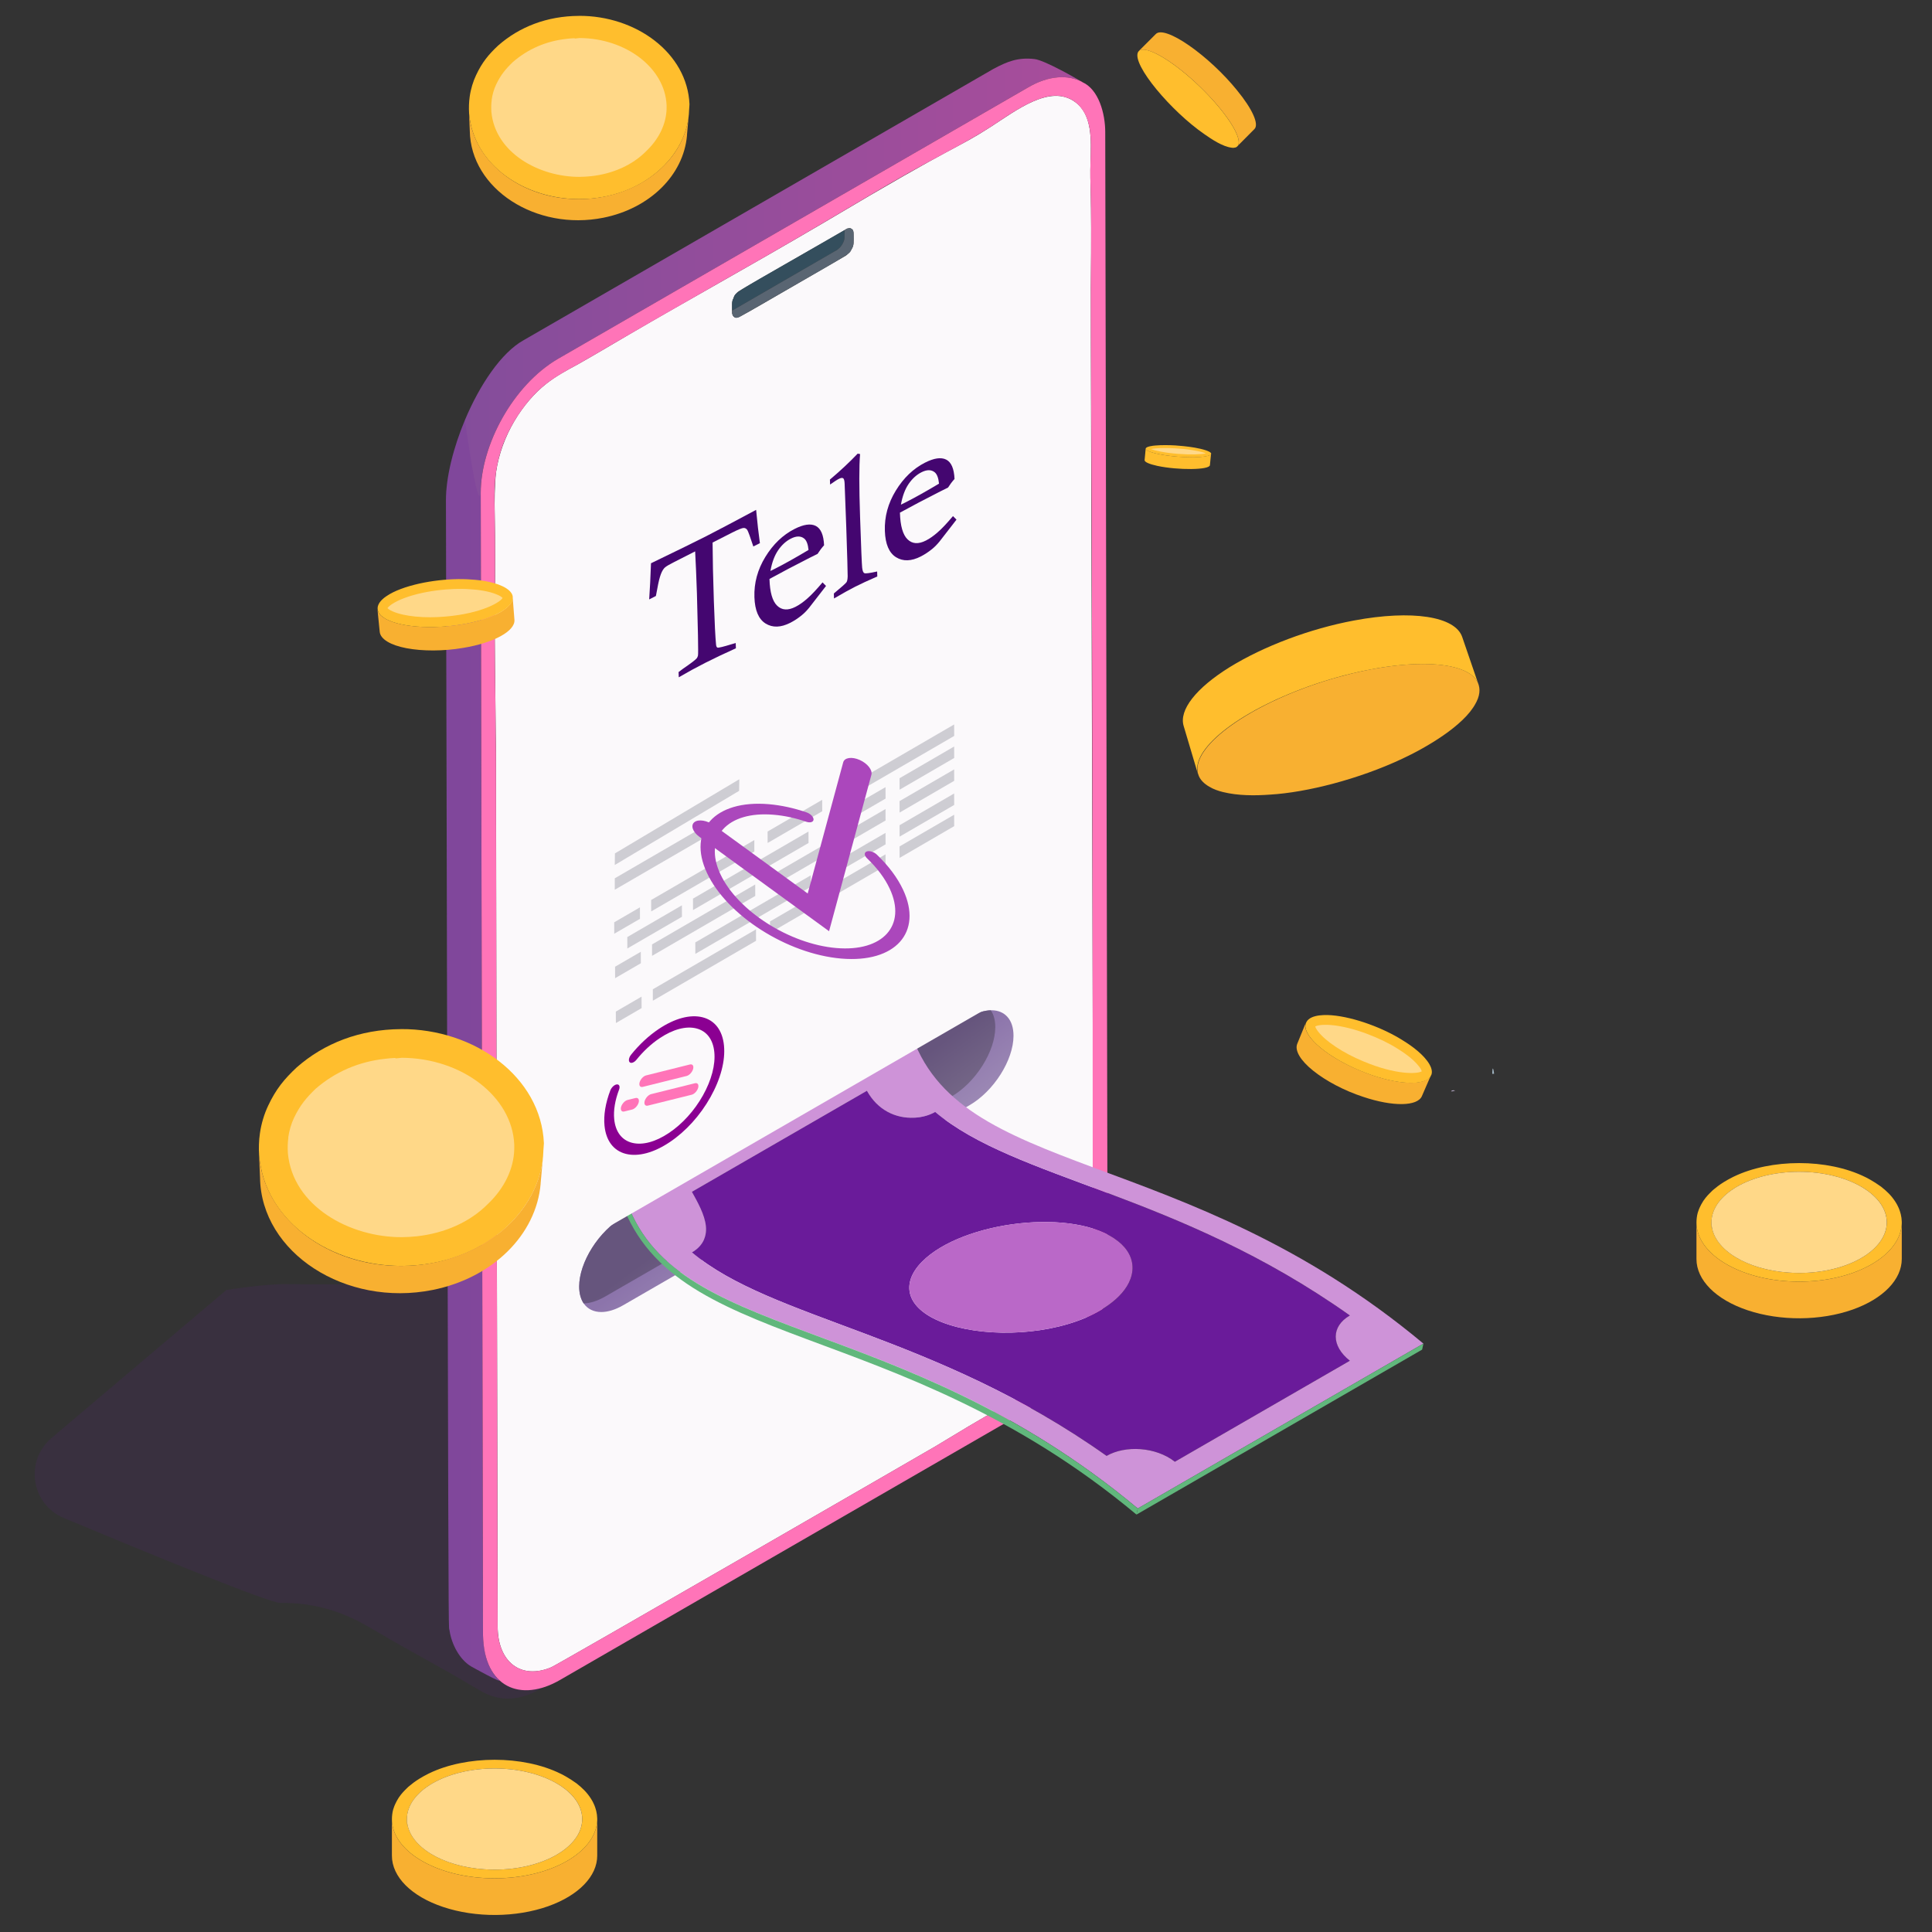 <?xml version="1.0" encoding="utf-8"?>
<!-- Generator: Adobe Illustrator 24.2.3, SVG Export Plug-In . SVG Version: 6.00 Build 0)  -->
<svg version="1.1" id="Layer_1" xmlns="http://www.w3.org/2000/svg" xmlns:xlink="http://www.w3.org/1999/xlink" x="0px" y="0px"
	 viewBox="0 0 512 512" style="enable-background:new 0 0 512 512;" xml:space="preserve">
<rect x="0" y="0" width="512" height="512" fill="#333333" stroke="none"/>
<style type="text/css">
	.st0{fill:#9FB3C0;}
	.st1{fill:#B4A8C3;}
	.st2{fill:#F8B031;}
	.st3{fill:#FFBE2D;}
	.st4{fill:#FFD888;}
	.st5{fill:#FBF9FB;}
	.st6{fill:#344E5D;}
	.st7{fill:#596572;}
	.st8{fill:url(#SVGID_1_);}
	.st9{fill:#FF74B8;}
	.st10{opacity:0.12;fill:#6A1B9A;}
	.st11{fill:#CECDD3;}
	.st12{fill:#8B0092;}
	.st13{fill:url(#SVGID_2_);}
	.st14{fill:url(#SVGID_3_);}
	.st15{fill:#6A1B9A;}
	.st16{fill:#61B77C;}
	.st17{fill:#CE93D8;}
	.st18{fill:#BA68C8;}
	.st19{fill:#440670;}
	.st20{fill:#AB47BC;}
</style>
<g>
	<path class="st0" d="M395.46,284.59c0.17-0.02,0.32-0.02,0.49-0.03c-0.02-0.23-0.13-1.02-0.23-1.23
		C395.52,282.74,395.47,283.97,395.46,284.59z"/>
	<path class="st1" d="M385.1,289.18c-0.38,0.09-0.61,0.08-0.5-0.04c0.2-0.21,0.42-0.25,0.93-0.17
		C385.68,288.99,385.49,289.09,385.1,289.18z"/>
	<g>
		<path class="st2" d="M158.27,491.76c0-3.23,0-6.46,0-9.7c0,0.55-0.05,1.09-0.15,1.63c-1.41,7.9-13,14.09-27.06,14.09
			c-14.54,0-26.44-6.61-27.17-14.9c-0.02-0.16-0.03-0.33-0.03-0.49c0,3.13,0,6.26,0,9.38c-0.01,5.6,5.15,10.79,13.58,13.6
			c8.64,2.89,19.31,2.82,27.82-0.19C153.37,502.3,158.27,497.21,158.27,491.76z"/>
		<path class="st3" d="M103.89,482.87c0.73,8.29,12.64,14.9,27.17,14.9c14.06,0,25.64-6.17,27.06-14.09
			c0.04-0.27,0.08-0.53,0.11-0.8c0.15-1.25-0.1-2.78-0.48-3.85c-0.08-0.31-0.39-1-0.55-1.31c-0.21-0.49-0.65-1.11-0.7-1.22
			c-1.04-1.57-2.11-2.61-3.7-3.88c-2-1.45-3.95-2.46-4.23-2.57c-10.02-4.96-25.02-4.85-34.81-0.11c-0.07,0.03-0.11,0.04-0.17,0.08
			c-3.8,1.9-5.13,3.39-5.37,3.5c-0.11,0.11-0.22,0.22-0.35,0.34c-0.83,0.82-1.36,1.32-2.19,2.52c-0.31,0.48-0.76,1.27-0.98,1.79
			v0.03c-0.15,0.24-0.42,1.1-0.51,1.36c0,0-0.11,0.51-0.15,0.65C103.89,481.03,103.82,481.97,103.89,482.87z M107.84,482.07
			c0-7.41,10.4-13.41,23.22-13.41s23.24,6,23.24,13.41c0,0.27-0.01,0.53-0.04,0.8c-0.72,7.03-10.84,12.61-23.19,12.61
			c-0.9,0-1.8-0.03-2.68-0.1c-11.12-0.73-19.88-6.02-20.5-12.55c-0.03,0.2-0.04,0.46-0.04,0.63v0.01
			C107.81,484.08,107.84,482.74,107.84,482.07z"/>
		<path class="st4" d="M107.84,483.47v-0.01c0-0.17,0.01-0.44,0.04-0.63c0.62,6.54,9.38,11.82,20.5,12.55
			c0.89,0.07,1.79,0.1,2.68,0.1c12.36,0,22.48-5.58,23.19-12.61c0.03-0.27,0.04-0.53,0.04-0.8c0-7.41-10.42-13.41-23.24-13.41
			s-23.22,6-23.22,13.41C107.84,482.74,107.81,484.08,107.84,483.47z"/>
	</g>
	<g>
		<path class="st2" d="M503.99,333.63c0-3.23,0-6.46,0-9.7c0,0.55-0.05,1.09-0.15,1.63c-1.41,7.9-13,14.09-27.06,14.09
			c-14.54,0-26.44-6.61-27.17-14.9c-0.02-0.16-0.03-0.33-0.03-0.49c0,3.13,0,6.26,0,9.38c-0.01,5.6,5.15,10.79,13.58,13.6
			c8.64,2.89,19.31,2.82,27.82-0.19C499.09,344.17,503.99,339.08,503.99,333.63z"/>
		<path class="st3" d="M449.61,324.74c0.73,8.29,12.64,14.9,27.17,14.9c14.06,0,25.64-6.17,27.06-14.09
			c0.04-0.27,0.08-0.53,0.11-0.8c0.15-1.25-0.1-2.78-0.48-3.85c-0.08-0.31-0.39-1-0.55-1.31c-0.21-0.49-0.65-1.11-0.7-1.22
			c-1.04-1.57-2.11-2.61-3.7-3.88c-2-1.45-3.95-2.46-4.23-2.57c-10.02-4.96-25.02-4.85-34.81-0.11c-0.07,0.03-0.11,0.04-0.17,0.08
			c-3.8,1.9-5.13,3.39-5.37,3.5c-0.11,0.11-0.22,0.22-0.35,0.34c-0.83,0.82-1.36,1.32-2.19,2.52c-0.31,0.48-0.76,1.27-0.98,1.79
			v0.03c-0.15,0.24-0.42,1.1-0.51,1.36c0,0-0.11,0.51-0.15,0.65C449.61,322.9,449.54,323.84,449.61,324.74z M453.56,323.94
			c0-7.41,10.4-13.41,23.22-13.41c12.82,0,23.24,6,23.24,13.41c0,0.27-0.01,0.53-0.04,0.8c-0.72,7.03-10.84,12.61-23.19,12.61
			c-0.9,0-1.8-0.03-2.68-0.1c-11.12-0.73-19.88-6.02-20.5-12.55c-0.03,0.2-0.04,0.46-0.04,0.63v0.01
			C453.53,325.95,453.56,324.61,453.56,323.94z"/>
		<path class="st4" d="M453.56,325.34v-0.01c0-0.17,0.01-0.44,0.04-0.63c0.62,6.54,9.38,11.82,20.5,12.55
			c0.89,0.07,1.79,0.1,2.68,0.1c12.36,0,22.48-5.58,23.19-12.61c0.03-0.27,0.04-0.53,0.04-0.8c0-7.41-10.42-13.41-23.24-13.41
			c-12.82,0-23.22,6-23.22,13.41C453.56,324.61,453.53,325.95,453.56,325.34z"/>
	</g>
	<g>
		<g>
			<path class="st5" d="M289.08,76.11c0.31-27.56-0.32-26.01-0.07-33.53c0.15-5.17,0.56-12.23-4.12-15.57
				c-6.59-4.8-15.57,2.24-22.31,6.59c-9.74,6.27-7.04,3.26-44.46,25.52c-20.5,12.03-35.89,20.45-51.35,29.49
				c-4.49,2.62-8.98,5.31-13.62,7.93c-2.92,1.57-5.84,3.14-8.38,5.16c-6.21,4.88-11.92,13.7-13.32,23.5
				c-0.37,3.22-0.42,7.83-0.34,11.12c0.15,7.93,0.12,14.48,0.04,22.34c-0.15,11.83,0.15,23.73,0.22,35.56
				c0.23,16.18-0.12-34.82,0.52,236.84c0,9.28,6.07,14.21,14.22,10.78c1.65-0.68,100.12-57.55,101.65-58.46
				c5.99-3.59,11.75-7.19,17.97-10.55c4.12-2.25,8.38-4.34,11.9-7.41c3.14-2.73,6.45-7.37,8.31-11.08
				c2.29-4.58,3.26-8.33,3.74-13.32C289.88,336.97,289.02,88.93,289.08,76.11z M194.32,79.18c0.37-1.12,0.71-1.31,1.2-1.8
				c0.57-0.56,24.25-13.97,28.67-16.62c0.15-0.15,0.37-0.22,0.52-0.22c0.28-0.09,0.69-0.14,0.9,0.08c0.5,0.25,0.6,0.74,0.6,1.35
				c0,2.32,0.17,3.04-0.6,4.19c-0.11,0.34-0.53,0.88-0.9,1.12c-0.15,0.15-0.3,0.3-0.52,0.45c-30.29,17.48-28.58,16.81-29.57,16.32
				c-0.15-0.08-0.22-0.15-0.3-0.3c-0.15-0.08-0.15-0.23-0.23-0.45c-0.07-0.15-0.07-0.37-0.07-0.52
				C194.02,81.06,193.89,79.82,194.32,79.18z"/>
			<path class="st6" d="M223.81,60.99c-30.05,17.33-28.8,16.12-29.49,18.19c-0.15,0.22-0.23,0.45-0.23,0.67
				c-0.07,0.22-0.07,0.45-0.07,0.67v1.8c30.63-17.71,27.85-16.02,28.52-16.69c0.7-0.7,1.27-1.81,1.27-2.92V60.99z"/>
			<path class="st7" d="M224.71,60.54c-0.15,0-0.37,0.07-0.52,0.22l-0.37,0.22c0,2.09,0.03,2.05-0.15,2.77
				c-0.4,1.2-1.18,2.08-1.95,2.55l-27.7,16.02v0.45c0,0.15,0,0.37,0.07,0.52c0.08,0.22,0.08,0.37,0.23,0.45
				c0.07,0.15,0.15,0.22,0.3,0.3c0.38,0.19,0.24,0.15,0.9,0.15c0.15-0.08,0.37-0.15,0.52-0.22c28.75-16.59,29.12-16.48,29.57-17.82
				c0.79-1.18,0.6-2.08,0.6-4.19c0-0.37-0.02-0.65-0.22-1.05C225.57,60.51,225.28,60.35,224.71,60.54z"/>
			<linearGradient id="SVGID_1_" gradientUnits="userSpaceOnUse" x1="118.179" y1="230.446" x2="286.656" y2="230.446">
				<stop  offset="0" style="stop-color:#834D9B"/>
				<stop  offset="1" style="stop-color:#A84D9B"/>
			</linearGradient>
			<path class="st8" d="M118.18,132.6c0.02,4.37,0.02,8.66,0.03,12.91c0.02,0.02,0,0.03,0,0.03c0.19,90.38,0.33,152.16,0.43,194.43
				c0.24,102.66,0.27,90.08,0.51,92.24c0.54,3.53,2.66,7.65,5.76,9.44c0,0,8.55,4.77,7.3,3.52c-0.05-0.03-0.08-0.08-0.11-0.11
				c-0.21-0.19-0.41-0.4-0.59-0.62c-0.38-0.43-0.73-0.9-1.03-1.39c-0.16-0.24-0.29-0.46-0.41-0.7c-0.22-0.43-0.44-0.86-0.62-1.31
				c-0.19-0.44-0.35-0.9-0.49-1.36c-0.08-0.27-0.16-0.52-0.22-0.79c-0.03-0.11-0.05-0.24-0.08-0.35c-0.44-1.76-0.63-3.55-0.67-5.21
				v-0.33c0,0,0,0,0-0.02l-0.03-12.16l-0.17-88.94l-0.4-201.26c0-12.7,8.62-28.55,20.43-35.48l124.56-71.93
				c5.61-3.29,10.63-3.39,14.27-1.57c-1.06-0.63-9.69-5.65-12.48-5.99c-4.42-0.51-7.29,0.68-10.94,2.63L138.69,90.2
				c-5.83,3.26-11.55,11.77-15.46,21.06v0.02C120.14,118.63,118.18,126.47,118.18,132.6z"/>
			<path class="st9" d="M127.4,130.61l0.6,302.71c0.26,13.84,9.96,18.01,20.51,11.83l124.63-71.93
				c12.05-7.23,20.36-22.89,20.36-35.48v-17.74l-0.02,0.01L292.9,35.02c0-4.95-1.74-11.33-6.06-13.25c0,0-0.07,0-0.07-0.07
				c-3.64-1.88-8.7-1.83-14.37,1.5L147.83,95.12C135.95,102.08,127.4,117.97,127.4,130.61z M131.14,158.68
				c0.07-7.86,0.11-14.4-0.04-22.34c-0.16-7.07-0.21-11.89,2.29-18.76c1.38-3.44,3.03-6.57,5.84-10.25
				c4.26-5.42,8.1-7.64,13.92-10.78c8.32-4.7,4.23-2.65,37.65-21.71c31.6-17.87,40.97-24.2,54.64-31.59
				c5.76-3.14,11.68-6.14,17.14-9.66c5.21-3.36,13.71-9.83,19.61-7.86c1.91,0.44,3.83,1.76,5.24,4.27c2,3.8,1.69,8.37,1.57,12.58
				c-0.25,7.52,0.39,5.97,0.07,33.53c-0.06,12.87,0.52,72.82,0.52,249.43l0,0c0.03,13.32,0.25,11.71,0.07,15.47
				c-0.48,5-1.45,8.74-3.74,13.32c-1.86,3.71-5.18,8.35-8.31,11.08c-3.52,3.07-7.78,5.16-11.9,7.41
				c-6.21,3.37-11.98,6.96-17.96,10.55c-1.48,0.88-100.05,57.8-101.65,58.46c-8.16,3.44-14.22-1.52-14.22-10.78
				c-0.64-270.43-0.31-221.45-0.52-236.84C131.29,182.4,130.99,170.5,131.14,158.68z"/>
		</g>
		<path class="st10" d="M60.01,341.85L13.64,381.1c-7.17,6.07-5.39,17.57,3.28,21.19c21.63,9.03,54.44,22.53,57.31,22.5
			c8.88-0.11,16.41,2.17,23.8,6.54c13.67,8.06,15.41,8.5,29.05,16.61c5.61,3.34,11.01,2.76,16.91-0.78
			c-5.16,1.57-9.12,0.54-11.78-2.01c-0.05-0.03-0.08-0.08-0.11-0.11c-0.21-0.19-0.4-0.4-0.59-0.62c-0.38-0.43-0.71-0.9-1.03-1.39
			c-0.14-0.22-0.29-0.46-0.41-0.7c-0.22-0.43-0.44-0.86-0.62-1.31c-0.17-0.41-0.33-0.84-0.48-1.28c0-0.03-0.02-0.05-0.02-0.08
			c-0.08-0.24-0.16-0.51-0.22-0.79c-0.03-0.11-0.05-0.24-0.08-0.35c-0.33-1.57-0.54-3.5-0.67-5.54c0,0,0,0,0-0.02
			c-0.35-5.75-0.03-12.16-0.03-12.16l-0.17-88.94l-0.4-201.26c0,0-0.41,7.17-4.17-19.32c-3.09,7.35-5.05,15.19-5.05,21.32
			c0.02,4.37,0.02,8.66,0.03,12.91c0.02,0.02,0,0.03,0,0.03c0.03,0.11,0.03,0.16,0.03,0.16l0.4,194.28c0,0-28.36,0.57-42.7,0.33
			C70.41,340.21,60.01,341.85,60.01,341.85z"/>
	</g>
	<g>
		<path class="st3" d="M317.96,22.95c6.68,6.45,11.01,13.04,10.24,15.34c-0.07,0.33-0.36,0.63-0.72,0.78l-0.05,0.01
			c-0.31,0.09-0.69,0.13-1.02,0.06c-2.4-0.28-5.31-2.23-7.23-3.58c-8.74-6.01-19.19-18.35-17.61-21.71
			c0.09-0.17,0.23-0.35,0.43-0.48c0.05-0.01,0.05-0.06,0.1-0.06c0.05-0.01,0.15-0.07,0.21-0.08
			C304.64,12.49,311.28,16.51,317.96,22.95z"/>
		<path class="st2" d="M306.31,9.01c1.11-1.15,4.42,0,8.79,3.03c4.37,3.03,9.16,7.47,12.72,11.88c4.1,5,5.89,9.01,4.62,10.28
			l-4.51,4.54c0.15-0.12,0.23-0.35,0.27-0.46c0.77-2.35-3.56-8.89-10.24-15.34c-6.62-6.4-13.32-10.47-15.65-9.67
			c0,0-0.15,0.07-0.31,0.14C301.84,13.44,300.92,14.4,306.31,9.01z"/>
	</g>
	<g>
		<path class="st2" d="M107.71,171.78c-4.27-0.81-6.88-2.42-7.08-4.32l-0.6-6c0.01,0.19,0.1,0.43,0.16,0.6
			c1.23,2.99,9.09,4.74,18.29,3.9c9.29-0.8,16.7-3.93,17.33-7.14c0.11-0.24-0.11-2.63,0.52,5.44c0.24,2.98-5.46,6.11-13.65,7.45
			C117.51,172.59,111.97,172.59,107.71,171.78z"/>
		<path class="st3" d="M135.85,158.84c-0.63,3.21-8.08,6.31-17.33,7.14c-9.25,0.82-17.06-0.91-18.29-3.9
			c-0.94-2.48,2.45-4.49,4.88-5.55c5.73-2.45,14.03-3.41,19.74-2.95c2.93,0.17,6.82,0.76,9.28,2.3c0.78,0.49,1.59,1.24,1.75,2.17
			C135.9,158.29,135.86,158.8,135.85,158.84z"/>
		<path class="st4" d="M104.03,162.01c-0.83-0.37-1.18-0.67-1.34-0.84c0.22-0.38,1.14-1.26,3.45-2.27
			c5.44-2.34,13.44-3.15,18.5-2.74c1.72,0.1,4.91,0.43,7.22,1.47c0.32,0.14,0.59,0.27,0.85,0.43c0.22,0.15,0.38,0.32,0.48,0.41
			c-0.67,1.18-5.6,4.08-14.94,4.91C112.53,163.91,107.05,163.36,104.03,162.01z"/>
	</g>
	<g>
		<path class="st2" d="M348.02,283.76c-3.39-2.71-4.95-5.36-4.24-7.13l2.28-5.59c-0.08,0.18-0.11,0.42-0.14,0.6
			c-0.31,3.22,5.81,8.44,14.34,12c8.58,3.63,16.6,4.34,18.65,1.79c0.21-0.16,1.13-2.38-2.09,5.05c-1.18,2.74-7.68,2.84-15.55,0.2
			C356.3,289.06,351.41,286.48,348.02,283.76z"/>
		<path class="st3" d="M378.95,285.48c-2.06,2.54-10.1,1.8-18.65-1.79c-8.56-3.6-14.65-8.78-14.34-12.01
			c0.33-2.63,4.26-2.83,6.91-2.63c6.21,0.51,14,3.55,18.83,6.63c2.51,1.52,5.67,3.86,7.12,6.37c0.46,0.8,0.83,1.84,0.53,2.73
			C379.25,285.02,378.98,285.45,378.95,285.48z"/>
		<path class="st4" d="M349.34,273.4c-0.56-0.72-0.73-1.14-0.79-1.37c0.37-0.23,1.59-0.58,4.12-0.39c5.9,0.48,13.35,3.5,17.63,6.23
			c1.47,0.9,4.14,2.68,5.69,4.67c0.21,0.27,0.4,0.51,0.55,0.78c0.13,0.23,0.19,0.46,0.24,0.59c-1.15,0.73-6.86,0.99-15.5-2.65
			C355.96,279.06,351.38,276.01,349.34,273.4z"/>
	</g>
	<g>
		<path class="st3" d="M320.64,123.27c-0.13,1.31-8.42,1.36-13.9,0.2c-2.18-0.47-3.45-1.03-3.41-1.54c0.35-3.69,0.28-3.02,0.3-2.99
			c0.17,0.8,3.91,1.72,8.52,2.08c4.62,0.37,8.45,0.05,8.76-0.69C320.95,120.26,321,119.7,320.64,123.27z"/>
		<path class="st3" d="M303.63,118.88c0.05-0.56,2-0.78,2.59-0.82c1.57-0.14,3.67-0.11,5.23-0.02c0.38,0.02,1.87,0.14,2.22,0.19
			c1.76,0.18,4.19,0.53,5.87,1.1c0.38,0.14,1.47,0.5,1.43,0.93c-0.01,0.02,0,0.04-0.01,0.07c-0.3,0.76-4.14,1.08-8.75,0.71
			c-4.66-0.37-8.4-1.29-8.58-2.06C303.61,118.95,303.62,118.91,303.63,118.88z"/>
		<path class="st4" d="M319.54,120.15c-1.29,0.28-3.87,0.39-7.31,0.13c-3.66-0.29-6.08-0.85-7.22-1.27c0.4-0.09,0.87-0.15,1.25-0.18
			c1.31-0.12,3.23-0.12,5.13-0.02c0.38,0.02,1.84,0.13,2.15,0.17l0.02-0.01c1.38,0.14,3.96,0.48,5.71,1.05l0.02,0.01
			C319.39,120.08,319.47,120.11,319.54,120.15z"/>
	</g>
	<g>
		<path class="st3" d="M144,304.95c-0.37,15.77-16.01,30.48-37.57,30.53c-18.42,0.05-36.29-11.42-37.76-29.36
			c-0.13-1.87-0.07-3.84,0.21-5.76c0.35-2.55,1.17-5.23,2.2-7.37c2.04-4.35,4.26-7.04,7.55-10.12c7.26-6.39,16.7-10.07,27.58-10.14
			c0,0,0,0,0.07-0.01c19.53-0.11,37.13,12.72,37.86,30.26C144.06,303.61,144.08,304.38,144,304.95z"/>
		<path class="st4" d="M110.46,327.63c-1.31,0.14-2.7,0.22-4.02,0.23c-13.82,0.04-28.89-8.24-30.15-22.29c-0.1-1.6-0.03-2.86,0.12-4
			l-0.02-0.14c0.23-1.7,0.79-3.65,1.53-5.2c1.59-3.32,3.26-5.32,5.72-7.69c5.17-4.48,11.36-7.18,18.47-7.96
			c0.83-0.09,1.73-0.19,2.56-0.21l0.29,0.11l1.52-0.16c15.92,0.08,29.25,10.3,29.8,22.96c-0.02,0.49,0.04,0.98-0.01,1.19l0.01,0.14
			c-0.14,5.12-2.58,10.28-7.01,14.47C124.57,323.85,117.84,326.82,110.46,327.63z"/>
		<path class="st2" d="M68.91,312.1l-0.26-6.19c0,0,0.07,0.62,0.12,1.11c0.01,0.14,0.04,0.34,0.05,0.48
			c2,15.79,18.14,28.08,37.61,27.98c19.6-0.11,35.69-12.64,37.44-28.56c-0.78,8.82-0.57,6.28-0.59,6.78
			c-1.17,13.55-12.7,24.95-28.62,28.15C91.58,346.47,69.2,331.99,68.91,312.1z"/>
	</g>
	<g>
		<path class="st3" d="M182.62,29.14c-0.29,12.2-12.39,23.59-29.08,23.63c-14.26,0.04-28.08-8.84-29.22-22.72
			c-0.1-1.45-0.05-2.97,0.16-4.46c0.27-1.98,0.91-4.05,1.7-5.7c1.58-3.36,3.29-5.45,5.84-7.83c5.62-4.94,12.92-7.8,21.35-7.85
			c0,0,0,0,0.05-0.01c15.12-0.08,28.73,9.85,29.3,23.42C182.67,28.11,182.68,28.7,182.62,29.14z"/>
		<path class="st4" d="M156.66,46.69c-1.01,0.11-2.09,0.17-3.11,0.18c-10.69,0.03-22.36-6.38-23.33-17.25
			c-0.08-1.24-0.03-2.22,0.09-3.09l-0.01-0.11c0.18-1.32,0.61-2.83,1.18-4.02c1.23-2.57,2.52-4.12,4.43-5.95
			c4-3.47,8.79-5.56,14.29-6.16c0.64-0.07,1.34-0.15,1.98-0.16l0.23,0.08l1.18-0.13c12.32,0.06,22.64,7.97,23.06,17.77
			c-0.01,0.38,0.03,0.75-0.01,0.92l0.01,0.11c-0.11,3.96-1.99,7.95-5.42,11.2C167.58,43.77,162.37,46.07,156.66,46.69z"/>
		<path class="st2" d="M124.5,34.67l-0.2-4.79c0,0,0.05,0.48,0.09,0.86c0.01,0.11,0.03,0.27,0.04,0.37
			c1.55,12.22,14.04,21.73,29.11,21.66c15.17-0.09,27.62-9.78,28.97-22.1c-0.6,6.83-0.44,4.86-0.45,5.24
			c-0.91,10.49-9.83,19.31-22.15,21.79C142.05,61.27,124.72,50.07,124.5,34.67z"/>
	</g>
	<g>
		<path class="st2" d="M391.32,185.91l-0.23,0.44c-3.12,6.02-13.39,11.9-19.51,14.74c-11.44,5.38-25.26,8.92-34.99,9.49
			c-4.02,0.3-8.5,0.3-12.45-0.67c-1.22-0.29-2.6-0.77-3.65-1.42c-1.27-0.7-2.58-1.89-2.95-3.32c-0.08-0.13-0.13-0.55-0.17-0.89
			c-0.76-6.99,13.7-17.4,33.3-23.67c19.54-6.2,37.17-6.16,40.77-0.11C392.21,181.89,392.41,183.69,391.32,185.91z"/>
		<path class="st3" d="M350.59,180.62c-19.67,6.28-34.07,16.61-33.3,23.67c0.08,0.69,1.24,4.28-3.6-11.87
			c-1.31-4.27,3.3-10.1,12.21-15.63c8.98-5.53,21.2-10.16,32.93-12.35c15.35-2.87,26.81-1.11,28.67,4.37l4.31,12.56
			c0,0,0,0-0.01-0.07c-0.1-0.27-0.28-0.6-0.37-0.8C387.83,174.45,370.13,174.43,350.59,180.62z"/>
	</g>
	<g>
		<polygon class="st11" points="220.22,232.16 234.69,223.76 234.67,220.72 220.2,229.13 		"/>
		<polygon class="st11" points="238.4,221.72 252.87,213.32 252.86,210.28 238.39,218.69 		"/>
		<polygon class="st11" points="184.27,252.79 214.88,235.01 214.88,234.67 214.87,231.97 184.26,249.75 184.26,249.92 
			184.27,252.63 		"/>
		<polygon class="st11" points="220.21,220.04 234.69,211.63 234.67,208.6 220.2,217 		"/>
		<polygon class="st11" points="166.25,251.36 180.72,242.96 180.71,239.92 166.24,248.33 		"/>
		<polygon class="st11" points="238.4,209.28 252.87,200.87 252.86,197.83 238.39,206.24 		"/>
		<polygon class="st11" points="183.66,241.18 214.27,223.4 214.27,223.07 214.26,220.36 183.64,238.15 183.65,238.32 
			183.66,241.02 		"/>
		<polygon class="st11" points="238.4,215.34 252.87,206.93 252.86,203.9 238.39,212.3 		"/>
		<polygon class="st11" points="163.01,259.23 169.83,255.27 169.82,252.23 163,256.19 		"/>
		<polygon class="st11" points="204.07,235.22 234.69,217.43 234.68,217.1 234.67,214.4 204.06,232.18 204.06,232.35 204.07,235.05 
					"/>
		<path class="st11" d="M172.8,253.31l27.35-15.88l0-0.16l-0.01-2.7l0-0.17l-27.34,15.88C172.8,251.29,172.8,252.3,172.8,253.31z"/>
		<polygon class="st11" points="203.43,223.4 217.9,214.99 217.89,211.96 203.42,220.36 		"/>
		<polygon class="st11" points="162.78,247.45 169.6,243.5 169.59,240.46 162.77,244.42 		"/>
		<polygon class="st11" points="222.26,212.81 252.87,195.03 252.87,194.7 252.86,191.99 222.25,209.78 222.25,209.95 
			222.26,212.65 		"/>
		<path class="st11" d="M172.57,241.54l27.34-15.88l0-0.16l-0.01-2.7l0-0.17l-27.34,15.88
			C172.57,239.52,172.57,240.53,172.57,241.54z"/>
		<path class="st11" d="M162.92,235.79l27.35-15.88l0-0.16l-0.01-2.7l0-0.17l-27.34,15.88
			C162.91,233.76,162.91,234.77,162.92,235.79z"/>
		<path class="st11" d="M162.92,229.23l32.96-19.65l0-0.16l0.04-2.74l0-0.17l-32.96,19.65
			C162.95,227.18,162.93,228.21,162.92,229.23z"/>
		<polygon class="st11" points="238.4,227.35 252.87,218.94 252.86,215.91 238.39,224.31 		"/>
		<polygon class="st11" points="163.22,271.12 170.03,267.16 170.02,264.12 163.2,268.08 		"/>
		<polygon class="st11" points="204.07,247.22 234.69,229.44 234.68,229.11 234.67,226.41 204.06,244.19 204.06,244.36 
			204.07,247.06 		"/>
		<path class="st11" d="M173.01,265.2l27.35-15.88l0-0.16l-0.01-2.7l0-0.17l-27.34,15.88C173,263.18,173,264.19,173.01,265.2z"/>
		<g>
			<g>
				<path class="st12" d="M177.51,302.66c4.23-2.84,8.05-7.06,10.76-11.89c2.71-4.83,3.99-9.7,3.59-13.7
					c-0.39-4-2.41-6.66-5.68-7.48c-3.27-0.82-7.4,0.28-11.63,3.12c-2.61,1.75-5.14,4.1-7.31,6.8c-0.59,0.74-0.75,1.63-0.36,2
					c0.39,0.37,1.19,0.07,1.79-0.67c1.82-2.26,3.94-4.23,6.13-5.69c3.54-2.38,7-3.3,9.74-2.61c2.74,0.69,4.43,2.92,4.76,6.27
					c0.33,3.35-0.74,7.43-3.01,11.48c-2.27,4.05-5.47,7.59-9.02,9.96c-3.54,2.38-7,3.3-9.74,2.61c-2.74-0.69-4.43-2.92-4.76-6.27
					c-0.23-2.31,0.22-5.02,1.29-7.83c0.31-0.82,0.05-1.44-0.59-1.38c-0.64,0.06-1.41,0.77-1.73,1.59c-1.28,3.36-1.81,6.59-1.54,9.34
					c0.39,4,2.41,6.66,5.68,7.48C169.15,306.6,173.28,305.5,177.51,302.66z"/>
			</g>
			<g>
				<path class="st9" d="M170.36,288.03l11.62-2.89c0.7-0.18,1.46-1,1.7-1.84l0,0c0.23-0.84-0.15-1.38-0.86-1.2L171.2,285
					c-0.7,0.18-1.46,1-1.7,1.84l0,0C169.27,287.67,169.65,288.21,170.36,288.03z"/>
			</g>
			<g>
				<path class="st9" d="M171.7,293l11.62-2.89c0.71-0.18,1.46-1,1.7-1.84l0,0c0.23-0.84-0.15-1.38-0.86-1.2l-11.62,2.89
					c-0.7,0.18-1.46,1-1.7,1.84l0,0C170.61,292.64,171,293.18,171.7,293z"/>
			</g>
			<g>
				<path class="st9" d="M165.45,294.55l2.1-0.52c0.7-0.18,1.46-1,1.7-1.84l0,0c0.23-0.84-0.15-1.38-0.86-1.2l-2.1,0.52
					c-0.7,0.18-1.46,1-1.7,1.84l0,0C164.37,294.19,164.75,294.73,165.45,294.55z"/>
			</g>
		</g>
	</g>
	<g>
		
			<linearGradient id="SVGID_2_" gradientUnits="userSpaceOnUse" x1="-61.731" y1="340.212" x2="-37.733" y2="307.533" gradientTransform="matrix(-1 0 0 1 173.179 0)">
			<stop  offset="0" style="stop-color:#B4A8C3"/>
			<stop  offset="1" style="stop-color:#8C74AB"/>
		</linearGradient>
		<path class="st13" d="M153.49,340.94c0,1.86,0.44,3.36,1.19,4.48c1.04,1.49,2.67,2.28,4.67,2.28c1.72,0,3.7-0.59,5.82-1.81
			l91.72-52.97c6.47-3.73,11.7-11.98,11.7-18.44c0-4.33-2.35-6.75-5.85-6.75c-0.06,0-0.11,0-0.17,0.01
			c-1.67,0.03-3.61,0.62-5.68,1.8l-91.72,52.95C158.72,326.22,153.49,334.48,153.49,340.94z"/>
		
			<linearGradient id="SVGID_3_" gradientUnits="userSpaceOnUse" x1="-55.676" y1="334.117" x2="-35.34" y2="306.426" gradientTransform="matrix(-1 0 0 1 173.179 0)">
			<stop  offset="0" style="stop-color:#898095"/>
			<stop  offset="1" style="stop-color:#66557D"/>
		</linearGradient>
		<path class="st14" d="M153.49,340.94c0,1.86,0.44,3.36,1.19,4.48c1.67-0.03,3.61-0.63,5.68-1.81l91.72-52.97
			c6.45-3.73,11.68-11.98,11.68-18.44c0-1.86-0.42-3.35-1.19-4.46c-1.67,0.03-3.61,0.62-5.68,1.8l-91.72,52.95
			C158.72,326.22,153.49,334.48,153.49,340.94z"/>
		<g>
			<path class="st15" d="M242.33,296.2c1.92-0.09,3.87-0.6,5.51-1.53c21.43,18.03,63.93,21.36,109.9,53.94
				c-4.96,2.87-5.03,8.02,0,12c-15.47,8.93-30.92,17.84-46.38,26.77c-5.05-3.99-13.18-4.39-18.09-1.55
				c-45.78-32.46-88.59-36.02-109.9-53.94c2.61-1.5,4.02-3.88,3.7-6.97c-0.29-2.99-2.19-6.37-3.7-9.08
				c15.47-8.93,30.92-17.86,46.38-26.77C232.57,294.16,237.32,296.46,242.33,296.2z M287.68,349.23c5.39-2.3,11.8-6.63,12.41-12.43
				c0.32-3.18-1.26-5.85-3.74-7.82c-11.32-9.07-41.32-5.43-52.01,5.4c-5.68,5.75-4.33,12.23,5.29,16.02
				C259.62,354.32,275.86,354.23,287.68,349.23z"/>
			<path class="st16" d="M239.81,273.06l-75.7,43.71l1.46,0.11c91.69-52.94,72.75-41.97,75.7-43.71L239.81,273.06z"/>
			<path class="st17" d="M301.52,399.76c-63.86-53.33-123.63-43.3-135.95-82.88c79.07-45.65,74.37-43.01,75.36-43.51l0.34-0.2
				c12.32,39.58,72.09,29.57,135.95,82.9L301.52,399.76z M187.06,324.92c0.32,3.08-1.09,5.46-3.7,6.97
				c21.31,17.92,64.12,21.48,109.9,53.94c4.91-2.84,13.04-2.44,18.09,1.55c15.47-8.93,30.92-17.84,46.38-26.77
				c-5.03-3.97-4.96-9.13,0-12c-45.97-32.59-88.47-35.92-109.9-53.94c-1.64,0.94-3.59,1.44-5.51,1.53c-5,0.26-9.76-2.04-12.58-7.13
				c-15.47,8.91-30.92,17.84-46.38,26.77C184.87,318.56,186.77,321.93,187.06,324.92z"/>
			<path class="st18" d="M244.34,334.37c-5.68,5.75-4.33,12.23,5.29,16.02c9.99,3.93,26.24,3.84,38.05-1.17
				c5.39-2.3,11.8-6.63,12.41-12.43c0.32-3.18-1.26-5.85-3.74-7.82C285.02,319.91,255.03,323.54,244.34,334.37z"/>
			<path class="st16" d="M164.11,316.78c13.07,42.04,73.06,31.15,137.07,84.6l0.34-1.61c-63.86-53.33-123.63-43.3-135.95-82.88
				L164.11,316.78z"/>
			<polygon class="st16" points="301.18,401.38 376.88,357.66 377.22,356.07 301.52,399.76 			"/>
		</g>
		<polygon class="st5" points="139.71,337.56 264.89,265.29 264.89,256.2 139.71,328.47 		"/>
	</g>
	<g>
		<path class="st19" d="M173.82,157.94l-1.78,0.91c0.2-2.88,0.36-6.07,0.48-9.58c6.84-3.3,11.72-5.69,14.63-7.17
			c2.42-1.23,6.83-3.56,13.23-6.98c0.32,3.4,0.65,6.34,1,8.82l-1.74,0.88c-0.82-2.5-1.35-3.95-1.58-4.33
			c-0.23-0.38-0.56-0.58-0.97-0.58c-0.42,0-1.46,0.42-3.12,1.26l-5.13,2.61c0.02,4.23,0.13,9.43,0.34,15.57
			c0.19,5.71,0.39,9.54,0.58,11.48c0.05,0.45,0.17,0.72,0.38,0.79c0.27,0.09,1.55-0.22,3.85-0.93c0.22-0.08,0.54-0.17,0.98-0.28
			l0.05,1.39c-3.06,1.38-5.79,2.68-8.18,3.89c-2.27,1.15-4.59,2.42-6.96,3.8l-0.05-1.39c0.54-0.42,0.94-0.72,1.22-0.91
			c2.1-1.44,3.31-2.36,3.63-2.78c0.13-0.2,0.23-0.43,0.29-0.69s0.06-2.03,0-5.3c-0.11-5.05-0.2-8.78-0.28-11.2
			c-0.14-4.22-0.3-7.92-0.47-11.1l-5.51,2.8l-0.99,0.53c-0.88,0.45-1.46,0.84-1.73,1.16c-0.42,0.49-0.79,1.25-1.1,2.28
			C174.63,153.7,174.28,155.38,173.82,157.94z"/>
		<path class="st19" d="M217.98,154.34l0.93,0.94l-4.5,5.8c-0.62,0.76-1.27,1.42-1.94,1.97c-0.98,0.8-1.99,1.46-3.02,1.99
			c-2.52,1.28-4.71,1.35-6.56,0.2c-1.85-1.15-2.84-3.47-2.96-6.97c-0.13-3.76,0.84-7.33,2.9-10.69s4.64-5.83,7.73-7.4
			c2.4-1.22,4.27-1.49,5.62-0.81s2.09,2.39,2.21,5.13c-0.63,0.7-1.21,1.47-1.73,2.29c-1.1,0.54-1.79,0.88-2.06,1.02
			c-4.09,2.08-7.65,3.95-10.68,5.62c0.1,3.52,0.78,5.88,2.03,7.08c1.25,1.22,2.87,1.32,4.86,0.31c1-0.51,2.05-1.24,3.13-2.2
			C215.04,157.66,216.38,156.24,217.98,154.34z M214.27,145.74c-0.15-1.51-0.53-2.51-1.14-3.01c-0.91-0.74-2.1-0.73-3.56,0.02
			c-1.27,0.65-2.38,1.66-3.34,3.05c-0.96,1.39-1.65,3.23-2.06,5.51c0.57-0.28,1.01-0.49,1.3-0.64
			C208.01,149.38,210.94,147.73,214.27,145.74z"/>
		<path class="st19" d="M219.98,128.41l-0.04-1.32c2.72-2.29,5.17-4.58,7.35-6.87l0.64,0.11c-0.27,3.14-0.27,8.71,0,16.73
			c0.27,8.09,0.46,12.55,0.55,13.38c0.09,0.82,0.28,1.31,0.58,1.45c0.3,0.15,1.42,0,3.39-0.44l0.04,1.32
			c-2.49,1.09-4.41,1.98-5.79,2.68c-1.46,0.74-3.35,1.79-5.68,3.15l-0.04-1.32c2.06-1.72,3.19-2.72,3.36-3
			c0.18-0.28,0.28-0.8,0.3-1.54c0.01-0.98-0.11-5.31-0.37-13l-0.42-11.15l-0.01-0.33c-0.03-0.86-0.16-1.37-0.4-1.52
			c-0.24-0.15-0.61-0.1-1.1,0.15C221.91,127.09,221.13,127.6,219.98,128.41z"/>
		<path class="st19" d="M252.55,136.77l0.93,0.94l-4.5,5.8c-0.62,0.76-1.27,1.42-1.94,1.97c-0.98,0.8-1.99,1.46-3.02,1.99
			c-2.52,1.28-4.71,1.35-6.56,0.2s-2.84-3.47-2.96-6.97c-0.13-3.76,0.84-7.33,2.9-10.69c2.06-3.36,4.64-5.83,7.73-7.4
			c2.4-1.22,4.27-1.49,5.62-0.81c1.35,0.68,2.09,2.39,2.21,5.13c-0.63,0.7-1.21,1.47-1.73,2.29c-1.1,0.54-1.79,0.88-2.06,1.02
			c-4.09,2.08-7.65,3.95-10.68,5.62c0.1,3.52,0.78,5.88,2.03,7.08c1.25,1.22,2.87,1.32,4.86,0.31c1-0.51,2.05-1.24,3.13-2.2
			C249.61,140.1,250.95,138.67,252.55,136.77z M248.85,128.17c-0.15-1.51-0.53-2.51-1.14-3.01c-0.91-0.74-2.1-0.73-3.56,0.02
			c-1.27,0.65-2.38,1.66-3.34,3.05c-0.96,1.39-1.65,3.23-2.06,5.51c0.57-0.28,1.01-0.49,1.3-0.64
			C242.58,131.81,245.51,130.17,248.85,128.17z"/>
	</g>
	<g>
		<g>
			<path class="st20" d="M222.93,254.03c-14.33-1.23-30.28-11.4-35.57-22.68c-5.28-11.28,2.07-19.45,16.4-18.23
				c3.22,0.28,6.57,1,9.97,2.16c1.05,0.36,1.88,1.2,1.87,1.89c-0.02,0.69-0.87,0.96-1.92,0.61c-2.93-1-5.83-1.63-8.61-1.86
				c-12.37-1.06-18.72,6-14.16,15.74c4.56,9.74,18.34,18.52,30.71,19.58c12.37,1.06,18.72-6,14.16-15.74
				c-1.29-2.76-3.31-5.46-6.01-8.04c-0.76-0.73-0.8-1.54-0.08-1.81c0.71-0.27,1.91,0.1,2.68,0.83c3.12,2.99,5.46,6.13,6.96,9.32
				C244.61,247.08,237.26,255.26,222.93,254.03z"/>
		</g>
		<g>
			<g>
				<path class="st20" d="M219.71,246.78l-34.37-25.02c-1.8-1.31-2.38-3.05-1.31-3.89c1.07-0.84,3.4-0.46,5.19,0.85l24.83,18.07
					l9.41-34.77c0.34-1.26,2.29-1.54,4.35-0.63c2.06,0.91,3.46,2.67,3.12,3.93L219.71,246.78z"/>
			</g>
		</g>
	</g>
</g>
</svg>
